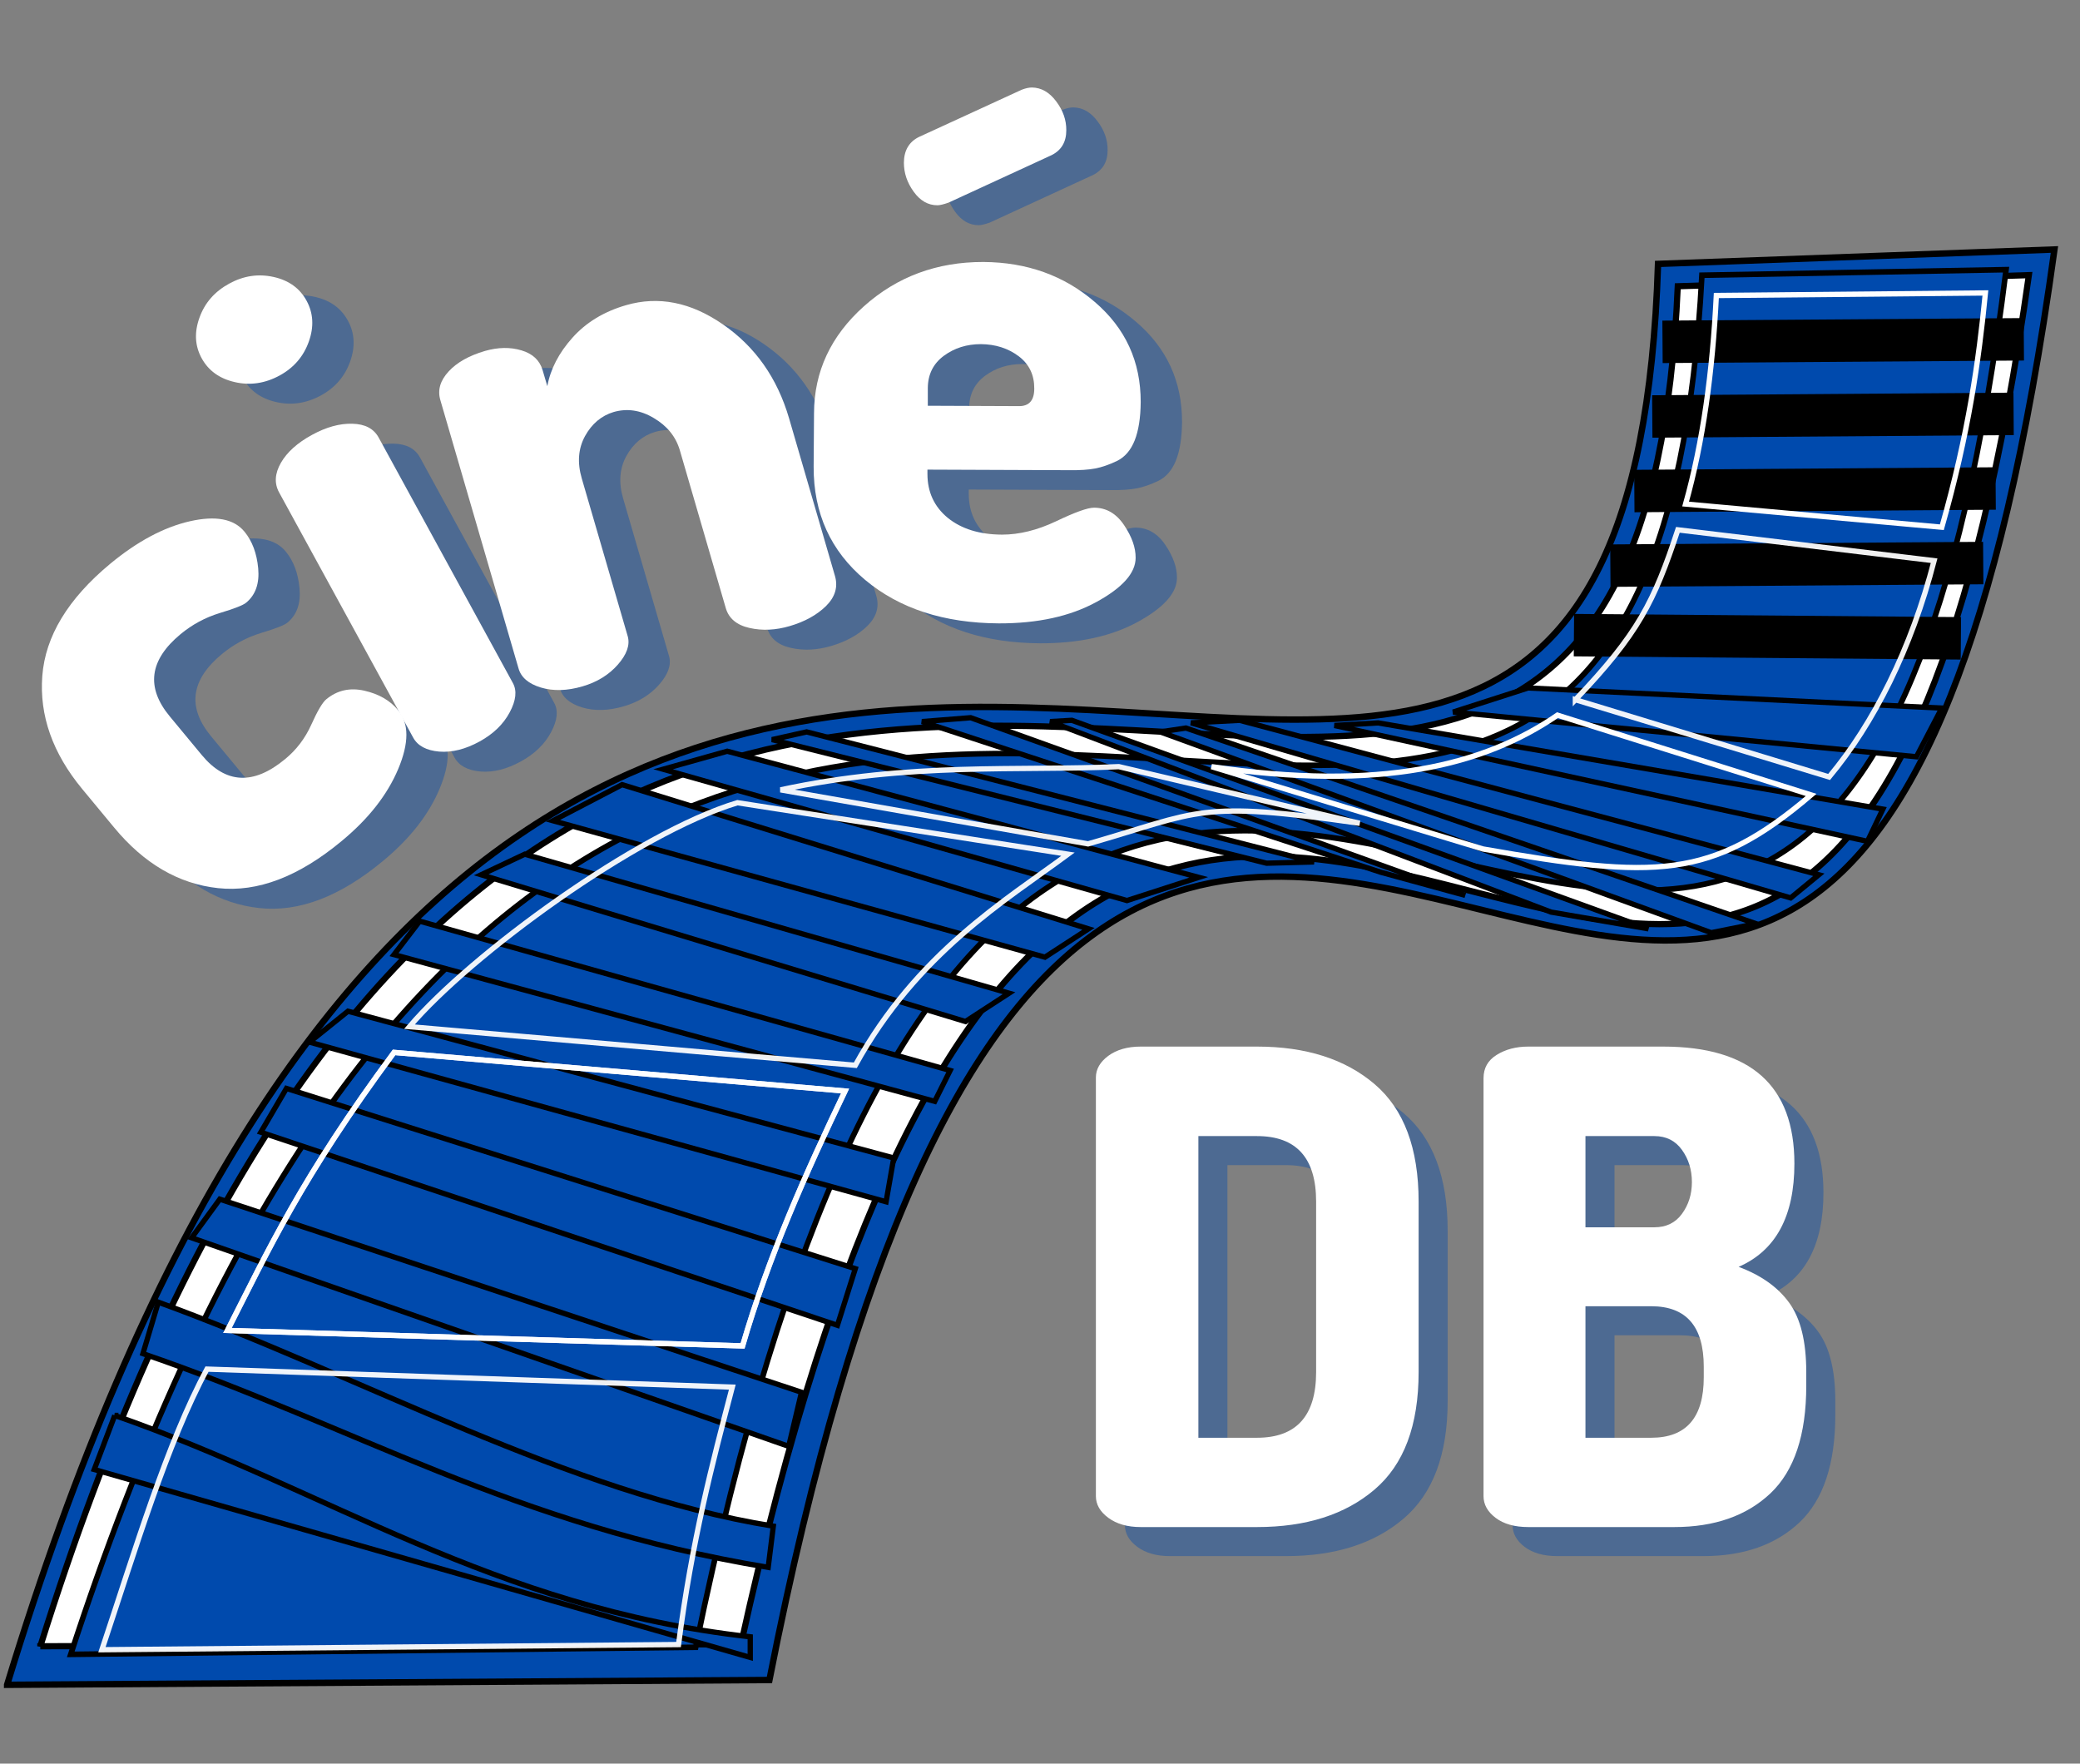 <svg xmlns="http://www.w3.org/2000/svg" xmlns:xlink="http://www.w3.org/1999/xlink" width="230" zoomAndPan="magnify" viewBox="0 0 172.5 146.25" height="195" preserveAspectRatio="xMidYMid meet" version="1.0"><rect x="0" y="0" width="172.5" height="146.25" fill="#808080" stroke="none"/><defs><g/><clipPath id="id1"><path d="M 0.191 20 L 170.812 20 L 170.812 140 L 0.191 140 Z M 0.191 20 " clip-rule="nonzero"/></clipPath><clipPath id="id2"><path d="M 0.191 17 L 170.812 17 L 170.812 143 L 0.191 143 Z M 0.191 17 " clip-rule="nonzero"/></clipPath><clipPath id="id3"><path d="M 0.191 19 L 170.812 19 L 170.812 140 L 0.191 140 Z M 0.191 19 " clip-rule="nonzero"/></clipPath><clipPath id="id4"><path d="M 118 8 L 170.812 8 L 170.812 49 L 118 49 Z M 118 8 " clip-rule="nonzero"/></clipPath><clipPath id="id5"><path d="M 117 14 L 170.812 14 L 170.812 55 L 117 55 Z M 117 14 " clip-rule="nonzero"/></clipPath><clipPath id="id6"><path d="M 115 20 L 170.812 20 L 170.812 61 L 115 61 Z M 115 20 " clip-rule="nonzero"/></clipPath><clipPath id="id7"><path d="M 113 26 L 170.812 26 L 170.812 67 L 113 67 Z M 113 26 " clip-rule="nonzero"/></clipPath><clipPath id="id8"><path d="M 109 32 L 170.812 32 L 170.812 73 L 109 73 Z M 109 32 " clip-rule="nonzero"/></clipPath><clipPath id="id9"><path d="M 0.191 39 L 37 39 L 37 79 L 0.191 79 Z M 0.191 39 " clip-rule="nonzero"/></clipPath></defs><path stroke-linecap="butt" transform="matrix(0.438, 0, 0, 0.44, -3.618, 15.143)" fill-opacity="1" fill="#004aad" fill-rule="evenodd" stroke-linejoin="miter" d="M 21.735 253.213 L 109.563 273.589 L 110.044 277.472 L 17.856 262.917 Z M 21.735 253.213 " stroke="#000000" stroke-width="1" stroke-opacity="1" stroke-miterlimit="4"/><g clip-path="url(#id1)"><path fill="#004aad" d="M 0.59 139.602 L 63.816 139.203 C 92.48 -6.098 152.191 152.656 170.398 20.684 L 137.52 21.879 C 134.613 113.016 46.473 -10.488 0.59 139.598 Z M 0.59 139.602 " fill-opacity="1" fill-rule="evenodd"/></g><g clip-path="url(#id2)"><path stroke-linecap="butt" transform="matrix(0.438, 0, 0, 0.44, -3.618, 15.143)" fill="none" stroke-linejoin="miter" d="M 9.607 283.114 L 153.945 282.208 C 219.382 -48.318 355.694 312.811 397.259 12.603 L 322.2 15.322 C 315.566 222.637 114.352 -58.306 9.607 283.105 Z M 9.607 283.114 " stroke="#000000" stroke-width="1.209" stroke-opacity="1" stroke-miterlimit="4"/></g><path fill="#ffffff" d="M 3.344 136.406 L 61.457 136.242 C 92.844 -6.141 150.504 148.645 168.277 22.809 L 139.156 23.73 C 135.258 112.77 47.93 -5.637 3.344 136.41 Z M 3.344 136.406 " fill-opacity="1" fill-rule="evenodd"/><g clip-path="url(#id3)"><path stroke-linecap="butt" transform="matrix(0.438, 0, 0, 0.44, -3.618, 15.143)" fill="none" stroke-linejoin="miter" d="M 15.894 275.846 L 148.559 275.472 C 220.211 -48.416 351.842 303.685 392.417 17.437 L 325.937 19.534 C 317.037 222.078 117.678 -47.27 15.894 275.855 Z M 15.894 275.846 " stroke="#000000" stroke-width="1.167" stroke-opacity="1" stroke-miterlimit="4"/></g><path stroke-linecap="butt" transform="matrix(0.438, 0, 0, 0.44, -3.618, 15.143)" fill-opacity="1" fill="#004aad" fill-rule="evenodd" stroke-linejoin="miter" d="M 21.654 277.374 L 139.989 276.041 C 207.869 -52.263 353.813 291.956 388.101 16.406 L 330.511 17.455 C 318.954 233.425 127.113 -44.168 21.654 277.374 Z M 21.654 277.374 " stroke="#000000" stroke-width="1.049" stroke-opacity="1" stroke-miterlimit="4"/><g clip-path="url(#id4)"><path stroke-linecap="butt" transform="matrix(0.438, 0, 0, 0.44, -3.618, 15.143)" fill="none" stroke-linejoin="miter" d="M 323.048 30.01 L 391.462 29.531 " stroke="#000000" stroke-width="8" stroke-opacity="1" stroke-miterlimit="4"/></g><g clip-path="url(#id5)"><path stroke-linecap="butt" transform="matrix(0.438, 0, 0, 0.44, -4.469, 21.329)" fill="none" stroke-linejoin="miter" d="M 323.053 30.015 L 391.468 29.526 " stroke="#000000" stroke-width="8" stroke-opacity="1" stroke-miterlimit="4"/></g><g clip-path="url(#id6)"><path stroke-linecap="butt" transform="matrix(0.438, 0, 0, 0.44, -5.956, 27.515)" fill="none" stroke-linejoin="miter" d="M 323.052 30.01 L 391.467 29.53 " stroke="#000000" stroke-width="8" stroke-opacity="1" stroke-miterlimit="4"/></g><g clip-path="url(#id7)"><path stroke-linecap="butt" transform="matrix(0.452, 0, 0, 0.44, -12.466, 33.7)" fill="none" stroke-linejoin="miter" d="M 323.048 30.014 L 391.463 29.525 " stroke="#000000" stroke-width="8" stroke-opacity="1" stroke-miterlimit="4"/></g><g clip-path="url(#id8)"><path stroke-linecap="butt" transform="matrix(0.469, 0.007, -0.007, 0.44, -20.77, 37.202)" fill="none" stroke-linejoin="miter" d="M 323.049 30.012 L 391.467 29.527 " stroke="#000000" stroke-width="8" stroke-opacity="1" stroke-miterlimit="4"/></g><path stroke-linecap="butt" transform="matrix(0.438, 0, 0, 0.44, -3.618, 15.143)" fill-opacity="1" fill="#004aad" fill-rule="evenodd" stroke-linejoin="miter" d="M 233.766 101.817 L 347.312 134.81 L 352.645 130.447 L 242.986 101.337 Z M 233.766 101.817 " stroke="#000000" stroke-width="1" stroke-opacity="1" stroke-miterlimit="4"/><path stroke-linecap="butt" transform="matrix(0.438, 0, 0, 0.44, -3.618, 15.143)" fill-opacity="1" fill="#004aad" fill-rule="evenodd" stroke-linejoin="miter" d="M 260.937 102.314 L 361.856 124.147 L 364.772 118.078 L 269.186 101.826 Z M 260.937 102.314 " stroke="#000000" stroke-width="1" stroke-opacity="1" stroke-miterlimit="4"/><path stroke-linecap="butt" transform="matrix(0.438, 0, 0, 0.44, -3.618, 15.143)" fill-opacity="1" fill="#004aad" fill-rule="evenodd" stroke-linejoin="miter" d="M 283.4 99.782 L 371.122 108.206 L 375.928 99.035 L 297.579 95.241 Z M 283.4 99.782 " stroke="#000000" stroke-width="1" stroke-opacity="1" stroke-miterlimit="4"/><path stroke-linecap="butt" transform="matrix(0.438, 0, 0, 0.44, -3.618, 15.143)" fill-opacity="1" fill="#004aad" fill-rule="evenodd" stroke-linejoin="miter" d="M 227.951 103.523 L 332.268 141.368 L 340.758 139.67 L 232.803 102.794 Z M 227.951 103.523 " stroke="#000000" stroke-width="1" stroke-opacity="1" stroke-miterlimit="4"/><path stroke-linecap="butt" transform="matrix(0.438, 0, 0, 0.44, -3.618, 15.143)" fill-opacity="1" fill="#004aad" fill-rule="evenodd" stroke-linejoin="miter" d="M 154.436 104.98 L 248.087 128.27 L 257.058 128.03 L 160.99 103.523 Z M 154.436 104.98 " stroke="#000000" stroke-width="1" stroke-opacity="1" stroke-miterlimit="4"/><path stroke-linecap="butt" transform="matrix(0.438, 0, 0, 0.44, -3.618, 15.143)" fill-opacity="1" fill="#004aad" fill-rule="evenodd" stroke-linejoin="miter" d="M 182.829 101.577 L 269.685 129.967 L 285.692 134.33 L 192.05 100.848 Z M 182.829 101.577 " stroke="#000000" stroke-width="1" stroke-opacity="1" stroke-miterlimit="4"/><path stroke-linecap="butt" transform="matrix(0.438, 0, 0, 0.44, -3.618, 15.143)" fill-opacity="1" fill="#004aad" fill-rule="evenodd" stroke-linejoin="miter" d="M 207.093 101.577 L 301.949 137.484 L 320.381 140.639 L 211.213 101.337 Z M 207.093 101.577 " stroke="#000000" stroke-width="1" stroke-opacity="1" stroke-miterlimit="4"/><path stroke-linecap="butt" transform="matrix(0.438, 0, 0, 0.44, -3.618, 15.143)" fill-opacity="1" fill="#004aad" fill-rule="evenodd" stroke-linejoin="miter" d="M 235.228 130.936 L 145.955 107.166 L 133.818 110.56 L 221.647 135.307 Z M 235.228 130.936 " stroke="#000000" stroke-width="1" stroke-opacity="1" stroke-miterlimit="4"/><path stroke-linecap="butt" transform="matrix(0.438, 0, 0, 0.44, -3.618, 15.143)" fill-opacity="1" fill="#004aad" fill-rule="evenodd" stroke-linejoin="miter" d="M 214.361 140.639 L 126.051 113.466 L 112.952 120.264 L 206.113 145.979 Z M 214.361 140.639 " stroke="#000000" stroke-width="1" stroke-opacity="1" stroke-miterlimit="4"/><path stroke-linecap="butt" transform="matrix(0.438, 0, 0, 0.44, -3.618, 15.143)" fill-opacity="1" fill="#004aad" fill-rule="evenodd" stroke-linejoin="miter" d="M 199.317 152.768 L 107.619 126.573 L 99.37 130.447 L 191.069 158.108 Z M 199.317 152.768 " stroke="#000000" stroke-width="1" stroke-opacity="1" stroke-miterlimit="4"/><path stroke-linecap="butt" transform="matrix(0.438, 0, 0, 0.44, -3.618, 15.143)" fill-opacity="1" fill="#004aad" fill-rule="evenodd" stroke-linejoin="miter" d="M 188.162 167.332 L 87.724 139.191 L 82.864 145.499 L 185.246 173.152 Z M 188.162 167.332 " stroke="#000000" stroke-width="1" stroke-opacity="1" stroke-miterlimit="4"/><path stroke-linecap="butt" transform="matrix(0.438, 0, 0, 0.44, -3.618, 15.143)" fill-opacity="1" fill="#004aad" fill-rule="evenodd" stroke-linejoin="miter" d="M 74.143 156.171 L 177.487 183.824 L 176.034 192.079 L 66.866 161.992 Z M 74.143 156.171 " stroke="#000000" stroke-width="1" stroke-opacity="1" stroke-miterlimit="4"/><path stroke-linecap="butt" transform="matrix(0.438, 0, 0, 0.44, -3.618, 15.143)" fill-opacity="1" fill="#004aad" fill-rule="evenodd" stroke-linejoin="miter" d="M 62.496 170.717 L 170.211 204.688 L 166.822 215.36 L 57.645 178.972 Z M 62.496 170.717 " stroke="#000000" stroke-width="1" stroke-opacity="1" stroke-miterlimit="4"/><path stroke-linecap="butt" transform="matrix(0.438, 0, 0, 0.44, -3.618, 15.143)" fill-opacity="1" fill="#004aad" fill-rule="evenodd" stroke-linejoin="miter" d="M 49.878 191.59 L 160.018 227.978 L 157.593 238.17 L 44.546 198.868 Z M 49.878 191.59 " stroke="#000000" stroke-width="1" stroke-opacity="1" stroke-miterlimit="4"/><path stroke-linecap="butt" transform="matrix(0.438, 0, 0, 0.44, -3.618, 15.143)" fill-opacity="1" fill="#004aad" fill-rule="evenodd" stroke-linejoin="miter" d="M 38.232 210.997 C 77.05 225.072 115.868 246.976 154.685 253.213 L 153.713 260.98 C 105.844 253.16 74.785 234.127 35.325 220.7 Z M 38.232 210.997 " stroke="#000000" stroke-width="1" stroke-opacity="1" stroke-miterlimit="4"/><path stroke-linecap="butt" transform="matrix(0.438, 0, 0, 0.44, -3.618, 15.143)" fill-opacity="1" fill="#004aad" fill-rule="evenodd" stroke-linejoin="miter" d="M 29.983 232.341 C 70.094 246.247 101.68 268.684 150.316 274.068 L 150.316 277.952 L 26.104 242.533 L 29.992 232.341 Z M 29.983 232.341 " stroke="#000000" stroke-width="1" stroke-opacity="1" stroke-miterlimit="4"/><path stroke-linecap="butt" transform="matrix(0.438, 0, 0, 0.44, -3.618, 15.143)" fill="none" stroke-linejoin="miter" d="M 27.558 276.503 L 136.735 275.526 C 139.285 255.995 143.102 241.493 146.918 227.009 L 47.453 223.615 C 39.9 237.566 33.88 257.639 27.558 276.503 Z M 27.558 276.503 " stroke="#ffffff" stroke-width="1" stroke-opacity="0.941" stroke-miterlimit="4"/><path stroke-linecap="butt" transform="matrix(0.438, 0, 0, 0.44, -3.618, 15.143)" fill="none" stroke-linejoin="miter" d="M 51.332 216.328 L 148.862 219.243 C 153.767 202.449 160.803 186.721 168.267 171.206 L 82.873 163.929 C 65.261 187.609 58.992 201.356 51.332 216.328 Z M 51.332 216.328 " stroke="#ffffff" stroke-width="1" stroke-opacity="0.941" stroke-miterlimit="4"/><path stroke-linecap="butt" transform="matrix(0.438, 0, 0, 0.44, -3.618, 15.143)" fill="none" stroke-linejoin="miter" d="M 51.332 216.328 L 148.862 219.243 C 153.767 202.449 160.803 186.721 168.267 171.206 L 82.873 163.929 C 65.261 187.609 58.992 201.356 51.332 216.328 Z M 51.332 216.328 " stroke="#ffffff" stroke-width="1" stroke-opacity="0.941" stroke-miterlimit="4"/><path stroke-linecap="butt" transform="matrix(0.438, 0, 0, 0.44, -3.618, 15.143)" fill="none" stroke-linejoin="miter" d="M 85.789 159.077 L 170.211 166.355 C 181.91 145.197 198.649 135.29 210.482 126.573 L 147.89 116.869 C 128.825 122.592 97.328 145.562 85.789 159.077 Z M 85.789 159.077 " stroke="#ffffff" stroke-width="1" stroke-opacity="0.941" stroke-miterlimit="4"/><path stroke-linecap="butt" transform="matrix(0.438, 0, 0, 0.44, -3.618, 15.143)" fill="none" stroke-linejoin="miter" d="M 156.059 114.444 L 214.281 124.627 C 235.692 118.513 234.961 116.363 265.717 120.744 L 220.104 110.072 C 201.038 110.943 180.698 109.174 156.059 114.444 Z M 156.059 114.444 " stroke="#ffffff" stroke-width="1" stroke-opacity="0.941" stroke-miterlimit="4"/><path stroke-linecap="butt" transform="matrix(0.438, 0, 0, 0.44, -3.618, 15.143)" fill="none" stroke-linejoin="miter" d="M 237.654 110.072 L 289.081 125.595 C 321.674 131.247 332.241 131.46 351.191 115.403 L 303.153 100.368 C 289.277 109.85 269.587 114.772 237.654 110.072 Z M 237.654 110.072 " stroke="#ffffff" stroke-width="1" stroke-opacity="1" stroke-miterlimit="4"/><path stroke-linecap="butt" transform="matrix(0.438, 0, 0, 0.44, -3.618, 15.143)" fill="none" stroke-linejoin="miter" d="M 306.55 97.454 L 354.589 112.018 C 363.025 101.959 370.159 87.866 374.475 71.258 L 325.955 65.438 C 321.451 79.034 318.464 85.005 306.55 97.463 Z M 306.55 97.454 " stroke="#ffffff" stroke-width="1" stroke-opacity="0.941" stroke-miterlimit="4"/><path stroke-linecap="butt" transform="matrix(0.438, 0, 0, 0.44, -3.618, 15.143)" fill="none" stroke-linejoin="miter" d="M 327.417 60.578 L 375.937 64.949 C 381.038 47.098 382.928 33.529 384.186 20.796 L 333.24 21.276 C 332.527 35.608 330.725 48.839 327.417 60.578 Z M 327.417 60.578 " stroke="#ffffff" stroke-width="1" stroke-opacity="1" stroke-miterlimit="4"/><g fill="#004aad" fill-opacity="0.4"><g transform="translate(19.419, 80.832)"><g><path d="M -6.531 -10.562 L -9.172 -13.75 C -11.629 -16.719 -12.734 -19.844 -12.484 -23.125 C -12.234 -26.414 -10.359 -29.516 -6.859 -32.422 C -4.609 -34.285 -2.406 -35.461 -0.25 -35.953 C 1.895 -36.441 3.406 -36.156 4.281 -35.094 C 4.926 -34.312 5.305 -33.297 5.422 -32.047 C 5.535 -30.797 5.203 -29.848 4.422 -29.203 C 4.172 -28.992 3.441 -28.707 2.234 -28.344 C 1.035 -27.977 -0.047 -27.395 -1.016 -26.594 C -3.609 -24.445 -3.906 -22.172 -1.906 -19.766 L 0.734 -16.578 C 2.723 -14.172 5.031 -14.055 7.656 -16.234 C 8.594 -17.004 9.316 -17.957 9.828 -19.094 C 10.336 -20.227 10.75 -20.926 11.062 -21.188 C 11.969 -21.938 13.02 -22.176 14.219 -21.906 C 15.426 -21.633 16.363 -21.094 17.031 -20.281 C 17.938 -19.188 17.938 -17.562 17.031 -15.406 C 16.125 -13.258 14.562 -11.27 12.344 -9.438 C 8.781 -6.477 5.363 -5.176 2.094 -5.531 C -1.176 -5.883 -4.051 -7.562 -6.531 -10.562 Z M -6.531 -10.562 "/></g></g></g><g fill="#004aad" fill-opacity="0.4"><g transform="translate(36.695, 66.697)"><g><path d="M -13.797 -33.359 C -15.066 -33.648 -15.984 -34.312 -16.547 -35.344 C -17.109 -36.375 -17.164 -37.5 -16.719 -38.719 C -16.281 -39.938 -15.457 -40.875 -14.25 -41.531 C -13.07 -42.176 -11.848 -42.359 -10.578 -42.078 C -9.316 -41.797 -8.406 -41.141 -7.844 -40.109 C -7.281 -39.078 -7.219 -37.945 -7.656 -36.719 C -8.094 -35.488 -8.898 -34.551 -10.078 -33.906 C -11.285 -33.25 -12.523 -33.066 -13.797 -33.359 Z M 1 -3.875 L -10.125 -24.219 C -10.531 -24.969 -10.477 -25.785 -9.969 -26.672 C -9.457 -27.555 -8.598 -28.328 -7.391 -28.984 C -6.211 -29.629 -5.098 -29.938 -4.047 -29.906 C -2.992 -29.883 -2.266 -29.5 -1.859 -28.75 L 9.266 -8.406 C 9.617 -7.77 9.531 -6.957 9 -5.969 C 8.477 -4.988 7.648 -4.188 6.516 -3.562 C 5.336 -2.914 4.219 -2.633 3.156 -2.719 C 2.094 -2.812 1.375 -3.195 1 -3.875 Z M 1 -3.875 "/></g></g></g><g fill="#004aad" fill-opacity="0.4"><g transform="translate(44.616, 60.646)"><g><path d="M 1.812 -3.578 L -4.672 -25.828 C -4.91 -26.648 -4.68 -27.438 -3.984 -28.188 C -3.297 -28.938 -2.289 -29.504 -0.969 -29.891 C 0.125 -30.203 1.133 -30.219 2.062 -29.938 C 2.988 -29.664 3.57 -29.117 3.812 -28.297 L 4.203 -26.969 C 4.461 -28.383 5.156 -29.723 6.281 -30.984 C 7.414 -32.254 8.898 -33.156 10.734 -33.688 C 13.422 -34.469 16.098 -33.938 18.766 -32.094 C 21.441 -30.25 23.27 -27.656 24.25 -24.312 L 28.062 -11.219 C 28.32 -10.312 28.07 -9.484 27.312 -8.734 C 26.551 -7.992 25.551 -7.441 24.312 -7.078 C 23.145 -6.734 22.031 -6.68 20.969 -6.922 C 19.906 -7.16 19.25 -7.711 19 -8.578 L 15.188 -21.672 C 14.852 -22.797 14.133 -23.68 13.031 -24.328 C 11.938 -24.984 10.828 -25.148 9.703 -24.828 C 8.691 -24.523 7.898 -23.859 7.328 -22.828 C 6.766 -21.797 6.676 -20.625 7.062 -19.312 L 10.875 -6.219 C 11.07 -5.508 10.797 -4.727 10.047 -3.875 C 9.305 -3.031 8.332 -2.43 7.125 -2.078 C 5.844 -1.703 4.688 -1.672 3.656 -1.984 C 2.633 -2.297 2.02 -2.828 1.812 -3.578 Z M 1.812 -3.578 "/></g></g></g><g fill="#004aad" fill-opacity="0.4"><g transform="translate(69.217, 52.657)"><g><path d="M 1.688 -12.297 L 1.719 -16.734 C 1.727 -20.191 3.109 -23.148 5.859 -25.609 C 8.609 -28.066 11.91 -29.289 15.766 -29.281 C 19.379 -29.258 22.457 -28.156 25 -25.969 C 27.551 -23.789 28.82 -21.02 28.812 -17.656 C 28.801 -16.352 28.633 -15.297 28.312 -14.484 C 27.988 -13.672 27.5 -13.102 26.844 -12.781 C 26.188 -12.469 25.582 -12.258 25.031 -12.156 C 24.488 -12.051 23.77 -12.004 22.875 -12.016 L 11.125 -12.062 L 11.125 -11.703 C 11.125 -10.203 11.688 -8.988 12.812 -8.062 C 13.945 -7.145 15.445 -6.68 17.312 -6.672 C 18.738 -6.672 20.234 -7.039 21.797 -7.781 C 23.367 -8.531 24.414 -8.906 24.938 -8.906 C 25.957 -8.906 26.789 -8.422 27.438 -7.453 C 28.082 -6.492 28.398 -5.594 28.391 -4.75 C 28.391 -3.488 27.301 -2.266 25.125 -1.078 C 22.945 0.109 20.254 0.695 17.047 0.688 C 12.504 0.664 8.805 -0.535 5.953 -2.922 C 3.098 -5.316 1.676 -8.441 1.688 -12.297 Z M 9.172 -37.516 C 9.18 -38.523 9.594 -39.234 10.406 -39.641 L 18.938 -43.562 C 19.258 -43.688 19.547 -43.75 19.797 -43.75 C 20.566 -43.738 21.234 -43.359 21.797 -42.609 C 22.367 -41.859 22.648 -41.055 22.641 -40.203 C 22.641 -39.234 22.234 -38.547 21.422 -38.141 L 12.875 -34.203 C 12.457 -34.055 12.148 -33.984 11.953 -33.984 C 11.18 -33.984 10.523 -34.359 9.984 -35.109 C 9.441 -35.859 9.172 -36.66 9.172 -37.516 Z M 11.156 -17.359 L 18.703 -17.328 C 19.555 -17.316 19.984 -17.801 19.984 -18.781 C 19.992 -19.914 19.562 -20.812 18.688 -21.469 C 17.812 -22.125 16.77 -22.457 15.562 -22.469 C 14.383 -22.469 13.359 -22.145 12.484 -21.5 C 11.609 -20.852 11.164 -19.961 11.156 -18.828 Z M 11.156 -17.359 "/></g></g></g><g clip-path="url(#id9)"><g fill="#ffffff" fill-opacity="1"><g transform="translate(15.992, 79.18)"><g><path d="M -6.531 -10.562 L -9.172 -13.75 C -11.629 -16.719 -12.734 -19.844 -12.484 -23.125 C -12.234 -26.414 -10.359 -29.516 -6.859 -32.422 C -4.609 -34.285 -2.406 -35.461 -0.25 -35.953 C 1.895 -36.441 3.406 -36.156 4.281 -35.094 C 4.926 -34.312 5.305 -33.297 5.422 -32.047 C 5.535 -30.797 5.203 -29.848 4.422 -29.203 C 4.172 -28.992 3.441 -28.707 2.234 -28.344 C 1.035 -27.977 -0.047 -27.395 -1.016 -26.594 C -3.609 -24.445 -3.906 -22.172 -1.906 -19.766 L 0.734 -16.578 C 2.723 -14.172 5.031 -14.055 7.656 -16.234 C 8.594 -17.004 9.316 -17.957 9.828 -19.094 C 10.336 -20.227 10.75 -20.926 11.062 -21.188 C 11.969 -21.938 13.02 -22.176 14.219 -21.906 C 15.426 -21.633 16.363 -21.094 17.031 -20.281 C 17.938 -19.188 17.938 -17.562 17.031 -15.406 C 16.125 -13.258 14.562 -11.27 12.344 -9.438 C 8.781 -6.477 5.363 -5.176 2.094 -5.531 C -1.176 -5.883 -4.051 -7.562 -6.531 -10.562 Z M -6.531 -10.562 "/></g></g></g></g><g fill="#ffffff" fill-opacity="1"><g transform="translate(33.268, 65.045)"><g><path d="M -13.797 -33.359 C -15.066 -33.648 -15.984 -34.312 -16.547 -35.344 C -17.109 -36.375 -17.164 -37.5 -16.719 -38.719 C -16.281 -39.938 -15.457 -40.875 -14.25 -41.531 C -13.07 -42.176 -11.848 -42.359 -10.578 -42.078 C -9.316 -41.797 -8.406 -41.141 -7.844 -40.109 C -7.281 -39.078 -7.219 -37.945 -7.656 -36.719 C -8.094 -35.488 -8.898 -34.551 -10.078 -33.906 C -11.285 -33.25 -12.523 -33.066 -13.797 -33.359 Z M 1 -3.875 L -10.125 -24.219 C -10.531 -24.969 -10.477 -25.785 -9.969 -26.672 C -9.457 -27.555 -8.598 -28.328 -7.391 -28.984 C -6.211 -29.629 -5.098 -29.938 -4.047 -29.906 C -2.992 -29.883 -2.266 -29.5 -1.859 -28.75 L 9.266 -8.406 C 9.617 -7.77 9.531 -6.957 9 -5.969 C 8.477 -4.988 7.648 -4.188 6.516 -3.562 C 5.336 -2.914 4.219 -2.633 3.156 -2.719 C 2.094 -2.812 1.375 -3.195 1 -3.875 Z M 1 -3.875 "/></g></g></g><g fill="#ffffff" fill-opacity="1"><g transform="translate(41.188, 58.994)"><g><path d="M 1.812 -3.578 L -4.672 -25.828 C -4.91 -26.648 -4.68 -27.438 -3.984 -28.188 C -3.297 -28.938 -2.289 -29.504 -0.969 -29.891 C 0.125 -30.203 1.133 -30.219 2.062 -29.938 C 2.988 -29.664 3.57 -29.117 3.812 -28.297 L 4.203 -26.969 C 4.461 -28.383 5.156 -29.723 6.281 -30.984 C 7.414 -32.254 8.898 -33.156 10.734 -33.688 C 13.422 -34.469 16.098 -33.938 18.766 -32.094 C 21.441 -30.25 23.27 -27.656 24.25 -24.312 L 28.062 -11.219 C 28.32 -10.312 28.07 -9.484 27.312 -8.734 C 26.551 -7.992 25.551 -7.441 24.312 -7.078 C 23.145 -6.734 22.031 -6.68 20.969 -6.922 C 19.906 -7.16 19.25 -7.711 19 -8.578 L 15.188 -21.672 C 14.852 -22.797 14.133 -23.68 13.031 -24.328 C 11.938 -24.984 10.828 -25.148 9.703 -24.828 C 8.691 -24.523 7.898 -23.859 7.328 -22.828 C 6.766 -21.797 6.676 -20.625 7.062 -19.312 L 10.875 -6.219 C 11.07 -5.508 10.797 -4.727 10.047 -3.875 C 9.305 -3.031 8.332 -2.43 7.125 -2.078 C 5.844 -1.703 4.688 -1.672 3.656 -1.984 C 2.633 -2.297 2.02 -2.828 1.812 -3.578 Z M 1.812 -3.578 "/></g></g></g><g fill="#ffffff" fill-opacity="1"><g transform="translate(65.79, 51.006)"><g><path d="M 1.688 -12.297 L 1.719 -16.734 C 1.727 -20.191 3.109 -23.148 5.859 -25.609 C 8.609 -28.066 11.91 -29.289 15.766 -29.281 C 19.379 -29.258 22.457 -28.156 25 -25.969 C 27.551 -23.789 28.82 -21.02 28.812 -17.656 C 28.801 -16.352 28.633 -15.297 28.312 -14.484 C 27.988 -13.672 27.5 -13.102 26.844 -12.781 C 26.188 -12.469 25.582 -12.258 25.031 -12.156 C 24.488 -12.051 23.77 -12.004 22.875 -12.016 L 11.125 -12.062 L 11.125 -11.703 C 11.125 -10.203 11.688 -8.988 12.812 -8.062 C 13.945 -7.145 15.445 -6.68 17.312 -6.672 C 18.738 -6.672 20.234 -7.039 21.797 -7.781 C 23.367 -8.531 24.414 -8.906 24.938 -8.906 C 25.957 -8.906 26.789 -8.422 27.438 -7.453 C 28.082 -6.492 28.398 -5.594 28.391 -4.75 C 28.391 -3.488 27.301 -2.266 25.125 -1.078 C 22.945 0.109 20.254 0.695 17.047 0.688 C 12.504 0.664 8.805 -0.535 5.953 -2.922 C 3.098 -5.316 1.676 -8.441 1.688 -12.297 Z M 9.172 -37.516 C 9.18 -38.523 9.594 -39.234 10.406 -39.641 L 18.938 -43.562 C 19.258 -43.688 19.547 -43.75 19.797 -43.75 C 20.566 -43.738 21.234 -43.359 21.797 -42.609 C 22.367 -41.859 22.648 -41.055 22.641 -40.203 C 22.641 -39.234 22.234 -38.547 21.422 -38.141 L 12.875 -34.203 C 12.457 -34.055 12.148 -33.984 11.953 -33.984 C 11.18 -33.984 10.523 -34.359 9.984 -35.109 C 9.441 -35.859 9.172 -36.66 9.172 -37.516 Z M 11.156 -17.359 L 18.703 -17.328 C 19.555 -17.316 19.984 -17.801 19.984 -18.781 C 19.992 -19.914 19.562 -20.812 18.688 -21.469 C 17.812 -22.125 16.77 -22.457 15.562 -22.469 C 14.383 -22.469 13.359 -22.145 12.484 -21.5 C 11.609 -20.852 11.164 -19.961 11.156 -18.828 Z M 11.156 -17.359 "/></g></g></g><g fill="#004aad" fill-opacity="0.4"><g transform="translate(90.355, 129.04)"><g><path d="M 2.938 -2.562 L 2.938 -37.281 C 2.938 -37.969 3.281 -38.566 3.969 -39.078 C 4.664 -39.586 5.562 -39.844 6.656 -39.844 L 16.297 -39.844 C 20.367 -39.844 23.617 -38.805 26.047 -36.734 C 28.484 -34.66 29.703 -31.41 29.703 -26.984 L 29.703 -12.859 C 29.703 -8.43 28.484 -5.18 26.047 -3.109 C 23.617 -1.035 20.367 0 16.297 0 L 6.656 0 C 5.562 0 4.664 -0.254 3.969 -0.766 C 3.281 -1.273 2.938 -1.875 2.938 -2.562 Z M 11.438 -7.406 L 16.297 -7.406 C 19.566 -7.406 21.203 -9.223 21.203 -12.859 L 21.203 -26.984 C 21.203 -30.609 19.566 -32.422 16.297 -32.422 L 11.438 -32.422 Z M 11.438 -7.406 "/></g></g></g><g fill="#004aad" fill-opacity="0.4"><g transform="translate(122.504, 129.04)"><g><path d="M 2.938 -2.562 L 2.938 -37.219 C 2.938 -38.062 3.301 -38.707 4.031 -39.156 C 4.758 -39.613 5.633 -39.844 6.656 -39.844 L 17.828 -39.844 C 25.086 -39.844 28.719 -36.609 28.719 -30.141 C 28.719 -25.773 27.176 -22.922 24.094 -21.578 C 25.945 -20.891 27.344 -19.898 28.281 -18.609 C 29.227 -17.316 29.703 -15.398 29.703 -12.859 L 29.703 -11.719 C 29.703 -7.645 28.711 -4.672 26.734 -2.797 C 24.754 -0.93 22.094 0 18.75 0 L 6.656 0 C 5.52 0 4.613 -0.254 3.938 -0.766 C 3.27 -1.273 2.938 -1.875 2.938 -2.562 Z M 11.391 -7.406 L 16.844 -7.406 C 19.75 -7.406 21.203 -9.078 21.203 -12.422 L 21.203 -13.297 C 21.203 -16.641 19.75 -18.312 16.844 -18.312 L 11.391 -18.312 Z M 11.391 -24.859 L 17.109 -24.859 C 18.086 -24.859 18.848 -25.227 19.391 -25.969 C 19.941 -26.719 20.219 -27.598 20.219 -28.609 C 20.219 -29.629 19.941 -30.52 19.391 -31.281 C 18.848 -32.039 18.086 -32.422 17.109 -32.422 L 11.391 -32.422 Z M 11.391 -24.859 "/></g></g></g><g fill="#ffffff" fill-opacity="1"><g transform="translate(87.947, 126.632)"><g><path d="M 2.938 -2.562 L 2.938 -37.281 C 2.938 -37.969 3.281 -38.566 3.969 -39.078 C 4.664 -39.586 5.562 -39.844 6.656 -39.844 L 16.297 -39.844 C 20.367 -39.844 23.617 -38.805 26.047 -36.734 C 28.484 -34.66 29.703 -31.41 29.703 -26.984 L 29.703 -12.859 C 29.703 -8.43 28.484 -5.18 26.047 -3.109 C 23.617 -1.035 20.367 0 16.297 0 L 6.656 0 C 5.562 0 4.664 -0.254 3.969 -0.766 C 3.281 -1.273 2.938 -1.875 2.938 -2.562 Z M 11.438 -7.406 L 16.297 -7.406 C 19.566 -7.406 21.203 -9.223 21.203 -12.859 L 21.203 -26.984 C 21.203 -30.609 19.566 -32.422 16.297 -32.422 L 11.438 -32.422 Z M 11.438 -7.406 "/></g></g></g><g fill="#ffffff" fill-opacity="1"><g transform="translate(120.095, 126.632)"><g><path d="M 2.938 -2.562 L 2.938 -37.219 C 2.938 -38.062 3.301 -38.707 4.031 -39.156 C 4.758 -39.613 5.633 -39.844 6.656 -39.844 L 17.828 -39.844 C 25.086 -39.844 28.719 -36.609 28.719 -30.141 C 28.719 -25.773 27.176 -22.922 24.094 -21.578 C 25.945 -20.891 27.344 -19.898 28.281 -18.609 C 29.227 -17.316 29.703 -15.398 29.703 -12.859 L 29.703 -11.719 C 29.703 -7.645 28.711 -4.672 26.734 -2.797 C 24.754 -0.93 22.094 0 18.75 0 L 6.656 0 C 5.52 0 4.613 -0.254 3.938 -0.766 C 3.27 -1.273 2.938 -1.875 2.938 -2.562 Z M 11.391 -7.406 L 16.844 -7.406 C 19.75 -7.406 21.203 -9.078 21.203 -12.422 L 21.203 -13.297 C 21.203 -16.641 19.75 -18.312 16.844 -18.312 L 11.391 -18.312 Z M 11.391 -24.859 L 17.109 -24.859 C 18.086 -24.859 18.848 -25.227 19.391 -25.969 C 19.941 -26.719 20.219 -27.598 20.219 -28.609 C 20.219 -29.629 19.941 -30.52 19.391 -31.281 C 18.848 -32.039 18.086 -32.422 17.109 -32.422 L 11.391 -32.422 Z M 11.391 -24.859 "/></g></g></g></svg>